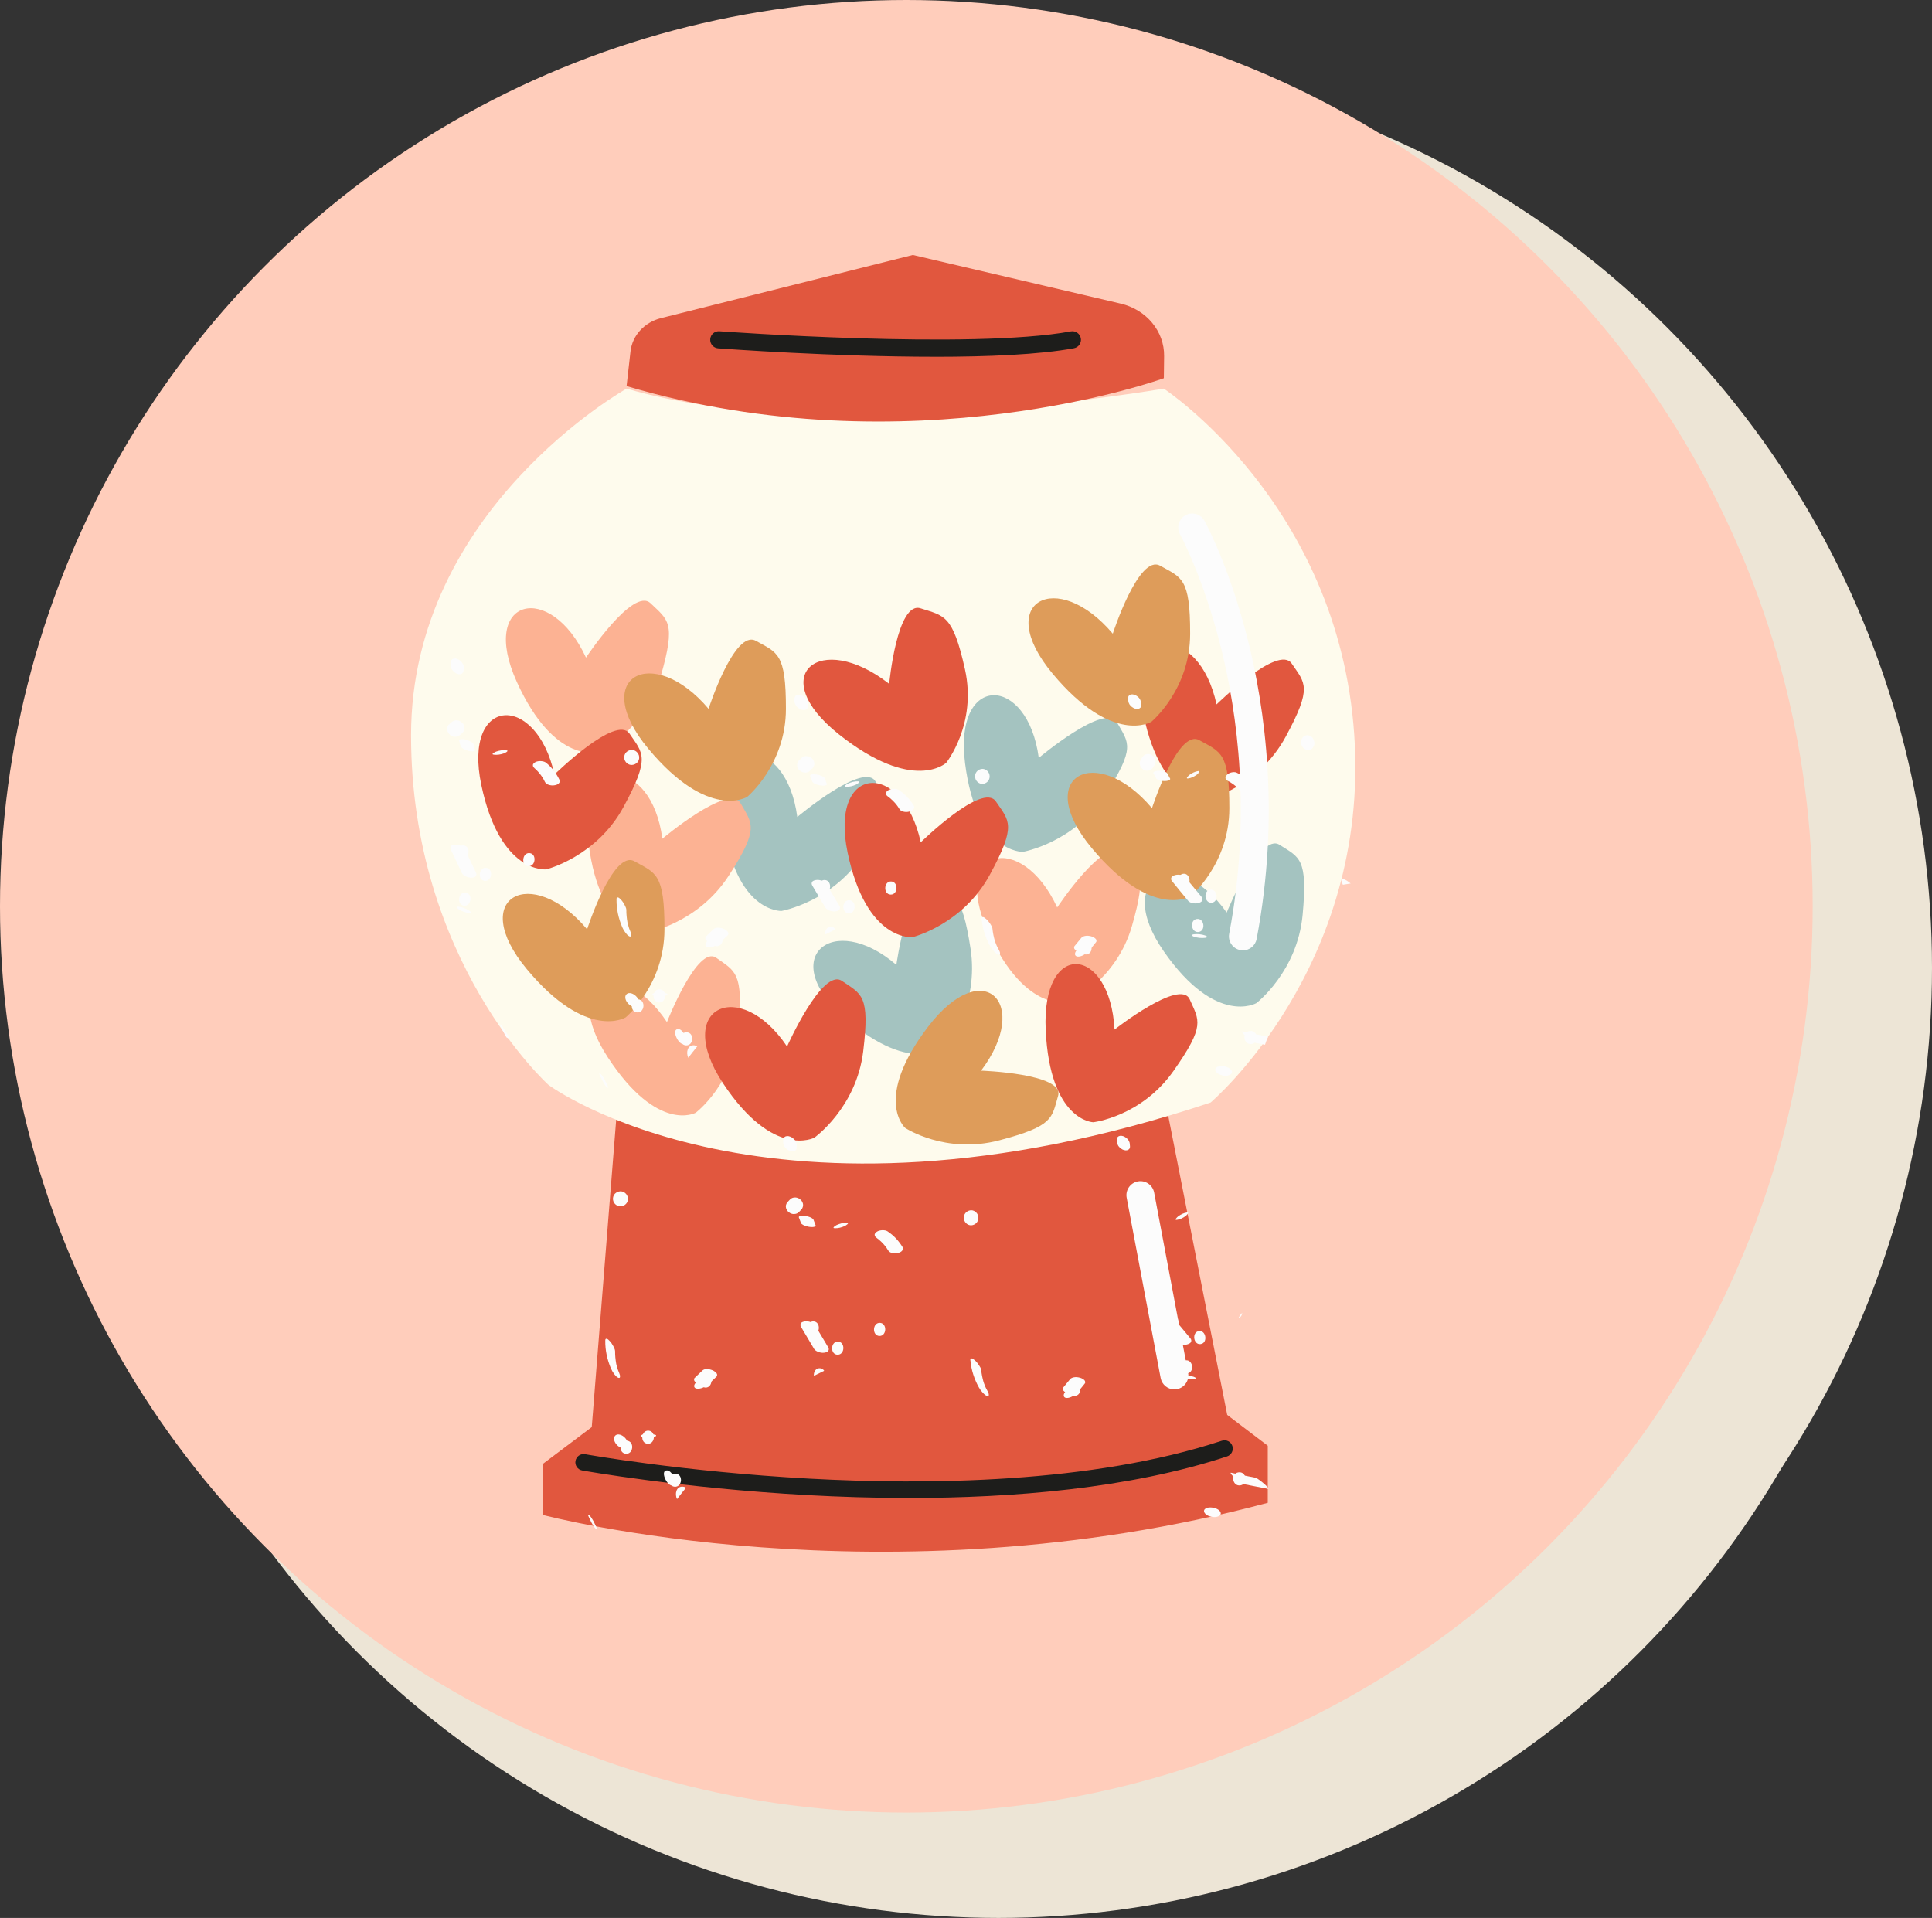 <svg xmlns="http://www.w3.org/2000/svg" width="1080" height="1072.19" viewBox="0 0 1080 1072.19"><rect x="0" y="0" width="1080" height="1072.19" fill="#333333" stroke="none"/><g id="a"/><g id="b"><g id="c"><g id="d"><circle cx="573.35" cy="541.02" r="506.65" fill="#ede5d6"/><circle cx="558.14" cy="565.54" r="506.65" fill="#ede5d6"/><circle cx="506.65" cy="506.65" r="506.65" fill="#ffcdbb"/><g><path d="M345.52 612.51l-14.73 185.29-27.21 20.47v28.66s190.46 50.49 405.11-6.82v-31.9l-22.67-17.23-35.28-178.89s-134.4 56.37-305.21.42z" fill="#e1573e"/><path d="M508.2 837.41c-20.13.0-39.2-.64-56.36-1.58-71.26-3.9-125.87-13.69-126.41-13.79-2.51-.46-4.18-2.86-3.72-5.37.46-2.51 2.86-4.18 5.37-3.72.54.1 54.68 9.8 125.39 13.66 65.08 3.56 157.9 2.76 230.59-21.21 2.43-.8 5.04.52 5.84 2.94.8 2.42-.52 5.04-2.94 5.84-54.79 18.07-120.55 23.23-177.75 23.23z" fill="#1d1d1b"/><path d="M350.26 217.25s-120.47 67.34-120.47 193.8 76.82 195.44 76.82 195.44c0 0 123.44 91.97 370.13 9.85.0.0 89.04-75.55 80.31-205.3s-106.5-193.8-106.5-193.8c0 0-188.56 32.85-300.29.0z" fill="#fefbed"/><path d="M369.47 177.84l140.81-35.31 116.19 27.19c14.4 3.37 24.44 15.5 24.28 29.32l-.15 12.39s-141.22 51.43-300.34 4.4l2.2-19.43c1.01-8.86 7.76-16.24 17.01-18.56z" fill="#e1573e"/><path d="M522.65 199.44c-57.02.0-117.41-4.43-121.21-4.71-2.64-.2-4.62-2.49-4.42-5.13.2-2.64 2.49-4.61 5.13-4.42 1.4.1 140.89 10.33 196.45.07 2.59-.49 5.1 1.24 5.58 3.84.48 2.6-1.24 5.1-3.84 5.58-19.4 3.58-48.09 4.78-77.69 4.78z" fill="#1d1d1b"/><path d="M327.58 367.62s26.36-39.74 36.1-30.36c9.74 9.38 14.38 10.53 5.67 40.79-8.71 30.25-34.57 42.33-34.57 42.33.0.0-24.62 7.75-45.91-39.24-21.3-47 18.8-56.68 38.71-13.5z" fill="#fcb293"/><path d="M590.98 507.29s26.36-39.74 36.1-30.36 14.38 10.53 5.67 40.79c-8.71 30.25-34.57 42.33-34.57 42.33.0.0-24.62 7.75-45.91-39.24-21.3-47 18.8-56.68 38.71-13.5z" fill="#fcb293"/><path d="M372.83 571.38s17.01-43.5 27.61-35.91c10.6 7.6 15.06 7.96 12.52 39.17-2.54 31.21-24.06 47.42-24.06 47.42.0.0-21.16 11.74-49.1-30.93-27.95-42.67 7.04-58.9 33.03-19.75z" fill="#fcb293"/><path d="M445.69 456.73s37.21-31.33 43.75-19.8c6.55 11.53 10.66 13.85-6.75 40.64-17.41 26.79-45.86 31.68-45.86 31.68.0.0-25.96 1.06-32.35-49.6-6.39-50.66 35.01-49.56 41.21-2.93z" fill="#a4c3c0"/><path d="M580.67 423.7s37.21-31.33 43.75-19.8c6.55 11.53 10.66 13.85-6.75 40.64-17.41 26.79-45.86 31.68-45.86 31.68.0.0-25.96 1.06-32.35-49.6-6.39-50.66 35.01-49.56 41.21-2.93z" fill="#a4c3c0"/><path d="M685.73 510.15s18.38-45.03 29.54-37.87c11.16 7.17 15.87 7.31 12.91 39.13-2.96 31.82-25.88 49.37-25.88 49.37.0.0-22.49 13.01-51.7-28.88-29.2-41.89 7.97-60.16 35.13-21.75z" fill="#a4c3c0"/><path d="M501.07 539.38s6.81-48.16 19.38-43.94c12.57 4.22 17.18 3.2 22.08 34.78 4.91 31.58-13.02 54.2-13.02 54.2.0.0-18.63 18.11-57.19-15.36-38.56-33.47-6.98-60.28 28.75-29.68z" fill="#a4c3c0"/><path d="M370.26 468.88s37.21-31.33 43.75-19.8c6.55 11.53 10.66 13.85-6.75 40.64-17.41 26.79-45.86 31.68-45.86 31.68.0.0-25.96 1.06-32.35-49.6-6.39-50.66 35.01-49.56 41.21-2.93z" fill="#fcb293"/><path d="M309.92 433.01s34.54-33.88 42.01-22.84c7.47 11.03 11.76 13.05-3.41 41-15.17 27.95-43.14 34.84-43.14 34.84.0.0-25.8 2.9-36.32-47.16-10.52-50.06 30.86-51.9 40.86-5.84z" fill="#e1573e"/><path d="M497.06 382.32s4.37-46.53 17.6-42.23c13.22 4.3 17.93 3.4 24.75 34.06 6.82 30.67-10.46 52.27-10.46 52.27.0.0-18.25 17.22-59.96-15.86s-10.56-58.5 28.07-28.25z" fill="#e1573e"/><path d="M514.7 470.89s34.54-33.88 42.01-22.84c7.47 11.03 11.76 13.05-3.41 41-15.17 27.95-43.14 34.84-43.14 34.84.0.0-25.8 2.9-36.32-47.16-10.52-50.06 30.86-51.9 40.86-5.84z" fill="#e1573e"/><path d="M439.97 585.03s19.68-44.19 30.68-36.67c11 7.52 15.73 7.82 11.89 39.39-3.84 31.57-27.33 48.25-27.33 48.25.0.0-22.93 12.17-51.1-30.53-28.17-42.7 9.64-59.61 35.86-20.44z" fill="#e1573e"/><path d="M680.06 393.79s34.54-33.88 42.01-22.84 11.76 13.05-3.41 41c-15.17 27.95-43.14 34.84-43.14 34.84.0.0-25.8 2.9-36.32-47.16-10.52-50.06 30.86-51.9 40.86-5.84z" fill="#e1573e"/><path d="M623.02 575.56s36.75-28.83 42.03-16.9c5.27 11.93 8.93 14.51-9.12 40.1-18.05 25.59-44.82 28.61-44.82 28.61.0.0-24.19-.63-26.57-51.59-2.39-50.95 35.99-47.15 38.49-.23z" fill="#e1573e"/><path d="M396.09 396.26s14.47-44.72 26.48-38c12 6.72 16.81 6.73 16.77 38.05-.04 31.32-21.68 49.19-21.68 49.19.0.0-21.64 13.4-55.22-26.9-33.58-40.3 2.48-59.28 33.66-22.33z" fill="#de9c5a"/><path d="M622.05 354.26s14.47-44.72 26.48-38c12 6.72 16.81 6.73 16.77 38.05-.04 31.32-21.68 49.19-21.68 49.19.0.0-21.64 13.4-55.22-26.9-33.58-40.3 2.48-59.28 33.66-22.33z" fill="#de9c5a"/><path d="M643.96 451.8s14.47-44.72 26.48-38c12 6.72 16.81 6.73 16.77 38.05-.04 31.32-21.68 49.19-21.68 49.19.0.0-21.64 13.4-55.22-26.9-33.58-40.3 2.48-59.28 33.66-22.33z" fill="#de9c5a"/><path d="M328.19 519.5s14.47-44.72 26.48-38c12 6.72 16.81 6.73 16.77 38.05-.04 31.32-21.68 49.19-21.68 49.19.0.0-21.64 13.4-55.22-26.9-33.58-40.3 2.48-59.28 33.66-22.33z" fill="#de9c5a"/><path d="M548.44 598.52s46.68 1.58 43.04 14.1c-3.64 12.53-2.5 16.85-32.78 24.83-30.28 7.98-52.72-6.93-52.72-6.93.0.0-18.11-16.05 12.85-56.59 30.96-40.54 57.89-12.94 29.61 24.58z" fill="#de9c5a"/><path d="M656.48 776.72c-3.68.0-6.96-2.62-7.67-6.37l-18.99-100.77c-.8-4.24 1.99-8.33 6.23-9.13 4.24-.8 8.33 1.99 9.12 6.23l18.99 100.77c.8 4.24-1.99 8.33-6.23 9.13-.49.09-.98.14-1.46.14z" fill="#fcfcfc"/><path d="M694.81 531.28c-.48.0-.97-.05-1.47-.14-4.24-.81-7.02-4.89-6.22-9.13 12.62-66.41 4.49-123.54-4.55-159.78-9.83-39.39-22.83-63.34-22.96-63.57-2.08-3.78-.7-8.53 3.08-10.61 3.78-2.08 8.53-.71 10.61 3.07.56 1.02 13.95 25.57 24.29 66.76 9.51 37.87 18.08 97.6 4.88 167.05-.71 3.75-3.99 6.36-7.67 6.36z" fill="#fcfcfc"/><g><g><path d="M338.35 749.51c-.08 5.4 1.12 10.75 3.2 15.56.49 1.12 1.11 2.19 1.84 3.13.5.64 1.29 1.61 2.04 1.93.4.17.99.36 1.14-.31.17-.76-.21-1.72-.48-2.36-.24-.56-.47-1.13-.69-1.7-.3-.78.28.87.03.07-.1-.29-.19-.59-.28-.88-.16-.52-.31-1.04-.44-1.56-.07-.31-.15-.61-.22-.9-.03-.15-.07-.3-.1-.46.08.38.09.46.05.23-.39-2.28-.63-4.54-.6-6.88.01-.86-.63-2.1-.98-2.78-.54-1.03-1.25-2.13-2.05-2.94-.47-.48-1.14-1.26-1.83-1.26-.59.0-.62.57-.63 1.11z" fill="#fcfcfc"/><path d="M346.34 674.35c2 .2 4.36-1.1 4.66-3.65.29-2.5-1.68-4.49-3.67-4.69-1.99-.2-4.35 1.1-4.66 3.65-.3 2.5 1.67 4.49 3.67 4.69z" fill="#fcfcfc"/><path d="M333.76 854.9c.26.03-1.78-4.13-1.97-4.44-.61-.98-1.82-3.51-3.07-3.64-.27-.03 1.77 4.13 1.96 4.44.61.98 1.82 3.51 3.08 3.64z" fill="#fcfcfc"/></g><g><path d="M394.22 775.7c4.24.31 4.78-7 .55-7.32-4.22-.34-4.79 6.98-.55 7.32z" fill="#fcfcfc"/><path d="M361.95 807.11c4.3.39 4.93-6.92.65-7.31-4.28-.39-4.95 6.92-.65 7.31z" fill="#fcfcfc"/><path d="M349.81 812.7c4.31.39 4.99-6.91.69-7.3-4.29-.39-5.01 6.91-.69 7.3z" fill="#fcfcfc"/><path d="M377.1 831.12c4.35.35 4.93-6.97.59-7.31-4.33-.35-4.95 6.96-.59 7.31z" fill="#fcfcfc"/><path d="M454.43 746.03c4.18.2 4.52-7.13.35-7.33-4.16-.2-4.54 7.13-.35 7.33z" fill="#fcfcfc"/><path d="M468.14 757.33c4.2.16 4.5-7.17.31-7.33-2.09-.07-3.22 1.71-3.3 3.54-.08 1.83.89 3.72 2.99 3.79z" fill="#fcfcfc"/><path d="M460.73 766.31c-2 .94-3.91 1.89-5.75 2.84-.24-2.06.92-4.39 3.31-4.27 1.14.05 1.95.63 2.44 1.44z" fill="#fcfcfc"/><path d="M491.6 746.85c4.18.11 4.4-7.22.23-7.33-2.08-.05-3.18 1.74-3.25 3.57-.06 1.83.92 3.71 3.02 3.76z" fill="#fcfcfc"/><path d="M447.79 741.78l7.34 12.38c.47.79 1.61 1.36 2.37 1.64 1 .37 2.29.58 3.34.4.73-.13 1.78-.33 2.21-1.09.4-.7.28-1.31-.12-1.99l-7.38-12.38c-.47-.79-1.6-1.36-2.35-1.64-.99-.37-2.27-.58-3.31-.4-.72.13-1.77.33-2.2 1.09-.4.7-.29 1.31.11 1.99z" fill="#fcfcfc"/><path d="M389.75 776.33c1.98.16 4.49-.88 5.81-2.56 1.15-1.48.75-2.91-1.06-3.06-1.97-.16-4.47.88-5.81 2.56-1.16 1.46-.76 2.91 1.06 3.06z" fill="#fcfcfc"/><path d="M383.49 831.68c-1.7 2.08-3.38 4.21-5.03 6.37-1.39-2.92-.48-7.25 3.3-6.95.65.05 1.22.26 1.73.58z" fill="#fcfcfc"/><path d="M542.48 760.56c.46 5.38 2.2 10.57 4.77 15.14.6 1.06 1.33 2.06 2.15 2.92.56.58 1.45 1.47 2.24 1.71.42.13 1.02.25 1.1-.43.09-.77-.39-1.69-.73-2.3-.3-.53-.59-1.07-.87-1.62-.38-.74.37.84.03.07-.13-.28-.25-.57-.38-.85-.21-.5-.41-1-.6-1.51-.1-.3-.21-.59-.31-.88l-.15-.44c.12.37.14.45.07.22-.62-2.22-1.09-4.45-1.31-6.78-.08-.85-.84-2.02-1.26-2.66-.64-.97-1.46-1.99-2.33-2.71-.51-.43-1.26-1.14-1.94-1.06-.59.07-.55.63-.51 1.17z" fill="#fcfcfc"/><path d="M542.79 684.97c1.96.0 4.11-1.55 4.14-4.12.03-2.51-2.07-4.29-4.01-4.28-1.94.02-4.1 1.53-4.15 4.1-.05 2.52 2.06 4.31 4.01 4.3z" fill="#fcfcfc"/><path d="M490.21 692.12l.33.23-.67-.48c1.98 1.44 3.78 3.16 5.33 5.18l-.44-.58c.62.81 1.19 1.65 1.73 2.54.46.77 1.22 1.17 1.99 1.4 1 .3 2.26.34 3.27.1.85-.21 1.89-.5 2.5-1.27.41-.51.78-1.26.37-1.94-1.1-1.81-2.38-3.5-3.78-5.01-1.45-1.55-3.05-2.82-4.74-3.97-.78-.54-2.13-.63-3-.59-.93.05-2.15.28-2.96.86-.52.37-1.28.98-1.19 1.81.09.88.67 1.3 1.28 1.72z" fill="#fcfcfc"/><path d="M466.56 686.6c1.92.1 3.9-.42 5.69-1.24.45-.2 2.97-1.76 1.18-1.83-1.91-.08-3.89.47-5.68 1.26-.44.2-2.97 1.73-1.19 1.81z" fill="#fcfcfc"/><path d="M446.65 680.74l1.15 3.05c.17.28.39.49.65.63.34.26.7.47 1.09.61.49.22.99.38 1.5.5.54.16 1.09.27 1.65.34l1.01.08c.53.03 1.05-.03 1.57-.17l.47-.24c.24-.2.28-.45.13-.74l-1.16-3.04c-.17-.28-.39-.49-.65-.64-.34-.26-.7-.47-1.09-.61-.49-.22-.99-.38-1.5-.5-.54-.16-1.09-.27-1.65-.34l-1.01-.08c-.53-.03-1.05.03-1.57.18l-.47.24c-.24.2-.28.45-.13.74z" fill="#fcfcfc"/><path d="M446.54 677.65l1.36-1.43c.38-.33.64-.76.78-1.27.23-.47.31-.97.25-1.52-.03-.55-.18-1.04-.45-1.48-.21-.51-.52-.94-.93-1.28l-.89-.65c-.68-.38-1.4-.58-2.15-.61l-1.05.11c-.65.14-1.23.46-1.75.94l-1.36 1.42c-.38.33-.65.75-.79 1.26-.23.47-.32.97-.26 1.52.03.55.18 1.05.45 1.48.21.52.52.95.93 1.29l.89.65c.68.38 1.4.58 2.16.61l1.05-.11c.65-.14 1.23-.46 1.75-.94z" fill="#fcfcfc"/><path d="M437.89 637l-.09 1.5c-.04.47.02.91.2 1.32.13.51.35.95.66 1.35.33.48.72.89 1.17 1.21.43.4.91.7 1.44.92l.98.31c.58.13 1.16.11 1.74-.07l.66-.38c.4-.35.62-.81.68-1.38l.08-1.5c.04-.47-.02-.91-.2-1.32-.13-.51-.35-.96-.67-1.35-.33-.48-.72-.89-1.17-1.21-.43-.4-.91-.7-1.44-.92l-.97-.31c-.58-.13-1.16-.11-1.73.07l-.66.38c-.4.35-.62.81-.68 1.38z" fill="#fcfcfc"/><path d="M396.22 773.72l4.36-4.2c.24-.25.34-.54.28-.87.03-.36-.08-.69-.32-.96-.26-.38-.58-.68-.95-.91-.41-.33-.87-.59-1.36-.78-1.05-.41-2.2-.71-3.33-.64-.81.06-1.61.19-2.26.81l-4.36 4.16c-.25.25-.34.54-.28.87-.03.36.07.69.31.97.26.38.58.69.95.92.41.34.87.6 1.36.79 1.05.42 2.21.74 3.34.66.81-.06 1.62-.19 2.26-.81z" fill="#fcfcfc"/><path d="M375.47 830.41c4.28.34.55-8.16-2.41-8.39-4.27-.34-.58 8.15 2.41 8.39z" fill="#fcfcfc"/><path d="M360.24 803.44c1.65.15 4.62.63 6.11-.39 1.36-.93-.77-1.14-1.6-1.21-1.65-.15-4.61-.63-6.11.39-1.36.93.77 1.14 1.59 1.21z" fill="#fcfcfc"/><path d="M348.28 809.61c1.93.17 3.13-1.4 2.53-3.42-.63-2.14-2.81-4.08-4.88-4.28-1.92-.19-3.13 1.37-2.53 3.4.62 2.15 2.81 4.12 4.89 4.3z" fill="#fcfcfc"/></g><g><path d="M600.9 780.31c4.27-.23 3.87-7.55-.36-7.33-4.22.22-3.91 7.55.36 7.33z" fill="#fcfcfc"/><path d="M656 742.5c4.08-.48 3.21-7.77-.83-7.29-4.03.48-3.26 7.77.83 7.29z" fill="#fcfcfc"/><path d="M671.17 751.38c4.12-.56 3.12-7.83-.96-7.27-4.07.56-3.17 7.84.96 7.27z" fill="#fcfcfc"/><path d="M663.67 767.75c4.22-.5 3.3-7.78-.87-7.29-4.16.49-3.35 7.78.87 7.29z" fill="#fcfcfc"/><path d="M693.36 830.37c4.58-.71 3.47-7.96-1.06-7.26-4.51.62-3.52 7.89 1.06 7.26z" fill="#fcfcfc"/><path d="M693.11 735.38c-.26.47-.51.93-.77 1.4 1.33-.39 1.97-1.59 2.05-2.9-.44.49-.87.99-1.28 1.5z" fill="#fcfcfc"/><path d="M648.9 739.34c3 3.74 6.01 7.41 9.07 11.08.59.71 1.79 1.08 2.57 1.23 1.03.2 2.33.2 3.32-.15.69-.24 1.68-.61 1.97-1.43.27-.76.06-1.34-.45-1.94-3.09-3.67-6.15-7.34-9.16-11.02-.58-.71-1.76-1.08-2.52-1.24-1.01-.2-2.27-.2-3.26.12-.68.23-1.65.58-1.96 1.4-.28.75-.08 1.34.41 1.95z" fill="#fcfcfc"/><path d="M667.32 771.03c1.52-.18 1.52-.81.08-1.33-1.9-.68-4.26-.91-6.22-.68-1.51.18-1.52.81-.09 1.33 1.89.68 4.26.91 6.23.67z" fill="#fcfcfc"/><path d="M596.53 781.51c1.99-.07 4.37-1.45 5.47-3.29.96-1.6.38-2.99-1.44-2.89-1.98.12-4.34 1.45-5.46 3.27-.98 1.59-.41 2.98 1.43 2.91z" fill="#fcfcfc"/><path d="M679.69 848.06c1.64-.22 3.56-1.21 2.38-3.07-.56-.89-1.66-1.5-2.86-1.86-1.2-.38-2.49-.5-3.43-.39-1.63.19-3.53 1.14-2.38 3.03 1.09 1.8 4.4 2.52 6.29 2.29z" fill="#fcfcfc"/><path d="M695.07 829.65l13.73 2.67c.58.11.0-.64-.06-.72-.55-.76-1.37-1.48-2.06-2.08-.94-.82-1.91-1.62-2.94-2.32-.59-.4-1.27-.96-1.97-1.1-4.55-.91-9.08-1.76-13.58-2.78-.56-.12-.02.64.04.72.53.77 1.32 1.51 1.99 2.13.91.84 1.86 1.66 2.88 2.38.58.4 1.25.96 1.96 1.1z" fill="#fcfcfc"/><path d="M657.8 681.94c1.78-.2 3.48-1.07 4.98-2.16.37-.27 2.4-2.21.77-1.99-1.75.24-3.46 1.07-4.95 2.17-.37.27-2.44 2.17-.79 1.98z" fill="#fcfcfc"/><path d="M638.57 679.15l1.52 2.85c.2.25.44.43.7.54.35.21.72.36 1.1.45.49.14.98.24 1.47.28.53.08 1.05.12 1.58.1l.95-.07c.49-.06.96-.2 1.42-.42l.4-.31c.19-.24.19-.49.0-.75l-1.54-2.82c-.2-.24-.43-.42-.7-.52-.35-.21-.72-.36-1.1-.45-.48-.15-.97-.24-1.46-.29-.52-.08-1.05-.12-1.57-.1l-.94.07c-.49.05-.96.18-1.42.39l-.4.31c-.19.24-.2.49-.01.75z" fill="#fcfcfc"/><path d="M638.02 676.11l1.04-1.61c.3-.38.48-.84.53-1.36.14-.49.14-1.01.0-1.54-.11-.54-.32-1.01-.64-1.4-.27-.48-.62-.86-1.04-1.13l-.91-.51c-.68-.27-1.36-.37-2.06-.28l-.94.26c-.57.24-1.06.64-1.46 1.19l-1.05 1.61c-.31.38-.49.83-.55 1.35-.15.49-.15 1-.02 1.54.11.54.31 1.01.63 1.41.27.48.62.87 1.04 1.14l.91.51c.68.27 1.38.36 2.08.27l.96-.26c.58-.24 1.07-.64 1.47-1.19z" fill="#fcfcfc"/><path d="M624.32 637.14l.13 1.49c.02.47.14.9.36 1.28.19.48.45.9.79 1.24.37.43.77.78 1.22 1.04.45.34.92.57 1.43.71l.93.18c.54.05 1.05-.06 1.54-.32l.54-.47c.3-.4.44-.89.41-1.47l-.14-1.49c-.03-.47-.15-.9-.37-1.27-.19-.48-.45-.89-.79-1.23-.36-.43-.77-.77-1.21-1.02-.44-.33-.91-.56-1.41-.7l-.92-.18c-.54-.06-1.05.04-1.54.3l-.54.46c-.31.4-.45.88-.42 1.46z" fill="#fcfcfc"/><path d="M602.65 778.09l3.8-4.71c.21-.28.26-.58.16-.9-.02-.37-.16-.67-.44-.92-.31-.34-.66-.6-1.06-.79-.45-.28-.93-.48-1.44-.6-1.09-.28-2.27-.44-3.38-.21-.8.17-1.57.41-2.14 1.1l-3.83 4.66c-.21.28-.27.58-.17.9.01.37.15.67.43.92.31.35.66.61 1.06.8.45.29.94.5 1.45.62 1.1.3 2.29.45 3.4.22.8-.17 1.59-.41 2.15-1.1z" fill="#fcfcfc"/></g></g><g><g><path d="M258.27 479.9c4.14.6 5.17-6.66 1.04-7.26-4.12-.6-5.19 6.66-1.04 7.26z" fill="#fcfcfc"/><path d="M270.85 492.43c4.17.56 5.15-6.71 1-7.27-4.15-.56-5.17 6.71-1 7.27z" fill="#fcfcfc"/><path d="M259.31 506.29c4.19.61 5.21-6.66 1.03-7.26-4.17-.6-5.23 6.66-1.03 7.26z" fill="#fcfcfc"/><path d="M295.2 484.22c4.15.51 5.06-6.77.92-7.28-4.13-.51-5.08 6.77-.92 7.28z" fill="#fcfcfc"/><path d="M252.06 475.04l6.14 13.03c.4.84 1.48 1.51 2.2 1.86.96.46 2.22.8 3.29.72.74-.06 1.8-.16 2.3-.87.46-.66.4-1.28.06-1.99l-6.18-13.03c-.39-.83-1.47-1.51-2.19-1.86-.95-.46-2.2-.8-3.26-.71-.73.06-1.79.16-2.29.87-.46.66-.41 1.28-.08 1.99z" fill="#fcfcfc"/><path d="M261.98 510.4c1.5.22 1.67-.4.42-1.26-1.65-1.15-3.87-1.97-5.82-2.25-1.5-.22-1.67.4-.42 1.26 1.65 1.15 3.87 1.97 5.82 2.26z" fill="#fcfcfc"/><path d="M283.08 579.89l1.13.6c.49.26.18-.61.15-.71-.29-.88-.83-1.79-1.29-2.55-.62-1.04-1.28-2.07-2.02-3.02-.43-.54-.89-1.26-1.49-1.58l-.31-.17c1.21 2.51 2.42 5.02 3.83 7.43z" fill="#fcfcfc"/><path d="M344.64 502.78c-.08 5.4 1.12 10.75 3.2 15.56.49 1.12 1.11 2.19 1.84 3.13.5.64 1.29 1.61 2.04 1.93.4.17.99.36 1.14-.31.17-.76-.21-1.72-.48-2.36-.24-.56-.47-1.13-.69-1.7-.3-.78.28.87.03.07-.1-.29-.19-.59-.28-.88-.16-.52-.31-1.04-.44-1.56-.07-.31-.15-.61-.22-.9l-.1-.46c.08.38.09.46.05.23-.39-2.28-.63-4.54-.6-6.88.01-.86-.63-2.1-.98-2.78-.54-1.03-1.25-2.13-2.05-2.94-.47-.48-1.14-1.26-1.83-1.26-.59.0-.62.57-.63 1.11z" fill="#fcfcfc"/><path d="M352.63 427.61c2 .2 4.36-1.1 4.66-3.65.29-2.5-1.68-4.49-3.67-4.69-1.99-.2-4.35 1.1-4.66 3.65-.3 2.5 1.67 4.49 3.67 4.69z" fill="#fcfcfc"/><path d="M298.99 429.61l.3.26-.62-.54c1.84 1.59 3.46 3.5 4.82 5.65l-.39-.62c.54.86 1.03 1.76 1.48 2.69.39.81 1.11 1.28 1.85 1.58.96.4 2.22.56 3.25.41.86-.12 1.93-.32 2.61-1.02.45-.47.9-1.18.55-1.9-.93-1.91-2.04-3.72-3.29-5.35-1.29-1.68-2.77-3.1-4.34-4.41-.73-.61-2.06-.83-2.93-.87-.93-.04-2.16.08-3.03.59-.56.33-1.36.87-1.36 1.7.0.88.54 1.35 1.11 1.82z" fill="#fcfcfc"/><path d="M275.96 421.89c1.9.25 3.92-.08 5.78-.72.46-.16 3.12-1.47 1.35-1.71-1.9-.25-3.91.08-5.78.72-.46.17-3.12 1.45-1.36 1.7z" fill="#fcfcfc"/><path d="M256.69 414.16l.86 3.14c.15.29.34.52.59.69.31.29.65.53 1.03.71.47.26.95.48 1.45.64.52.21 1.06.38 1.61.49l1 .17c.52.08 1.05.07 1.58-.02l.5-.19c.26-.18.32-.42.2-.72l-.87-3.14c-.15-.29-.34-.52-.59-.69-.31-.29-.65-.53-1.03-.71-.47-.26-.95-.48-1.45-.64-.52-.21-1.06-.38-1.61-.49l-1-.17c-.52-.08-1.05-.07-1.57.02l-.5.2c-.26.18-.33.42-.2.72z" fill="#fcfcfc"/><path d="M256.88 411.08l1.49-1.3c.41-.3.71-.69.9-1.19.27-.44.4-.94.39-1.49.02-.55-.08-1.06-.31-1.51-.16-.53-.43-.99-.81-1.36l-.82-.72c-.64-.44-1.34-.69-2.09-.79h-1.06c-.66.09-1.27.34-1.83.77l-1.49 1.28c-.41.29-.71.69-.9 1.18-.27.44-.41.94-.4 1.49-.02.55.08 1.06.3 1.52.16.53.43.99.8 1.37l.82.73c.64.45 1.34.72 2.1.81h1.06c.66-.09 1.27-.36 1.84-.79z" fill="#fcfcfc"/><path d="M252.1 369.79l-.23 1.48c-.09.46-.07.91.07 1.33.08.52.26.98.53 1.4.28.51.63.95 1.05 1.31.39.44.84.79 1.35 1.05l.94.41c.57.19 1.14.22 1.73.1l.7-.31c.43-.31.7-.74.81-1.31l.22-1.48c.09-.46.06-.91-.08-1.33-.08-.52-.26-.99-.54-1.4-.28-.51-.63-.95-1.05-1.31-.39-.44-.84-.79-1.34-1.05l-.94-.41c-.56-.19-1.14-.22-1.73-.1l-.7.31c-.43.31-.7.74-.81 1.31z" fill="#fcfcfc"/><path d="M340.05 608.16c.26.03-1.78-4.13-1.97-4.44-.61-.98-1.82-3.51-3.07-3.64-.27-.03 1.77 4.13 1.96 4.44.61.98 1.82 3.51 3.08 3.64z" fill="#fcfcfc"/></g><g><path d="M400.5 528.96c4.24.31 4.78-7 .55-7.32-4.22-.34-4.79 6.98-.55 7.32z" fill="#fcfcfc"/><path d="M368.24 560.38c4.3.39 4.93-6.92.65-7.31-4.28-.39-4.95 6.92-.65 7.31z" fill="#fcfcfc"/><path d="M356.1 565.96c4.31.39 4.99-6.91.69-7.3-4.29-.39-5.01 6.91-.69 7.3z" fill="#fcfcfc"/><path d="M383.39 584.39c4.35.35 4.93-6.97.59-7.31-4.33-.35-4.95 6.96-.59 7.31z" fill="#fcfcfc"/><path d="M460.72 499.29c4.18.2 4.52-7.13.35-7.33-4.16-.2-4.54 7.13-.35 7.33z" fill="#fcfcfc"/><path d="M474.43 510.59c4.2.16 4.5-7.17.31-7.33-2.09-.07-3.22 1.71-3.3 3.54-.08 1.83.89 3.72 2.99 3.79z" fill="#fcfcfc"/><path d="M467.02 519.57c-2 .94-3.91 1.89-5.75 2.84-.24-2.06.92-4.39 3.31-4.27 1.14.05 1.95.63 2.44 1.44z" fill="#fcfcfc"/><path d="M497.89 500.11c4.18.11 4.4-7.22.23-7.33-2.08-.05-3.18 1.74-3.25 3.57-.06 1.83.92 3.71 3.02 3.76z" fill="#fcfcfc"/><path d="M454.07 495.05l7.34 12.38c.47.79 1.61 1.36 2.37 1.64 1 .37 2.29.58 3.34.4.73-.13 1.78-.33 2.21-1.09.4-.7.28-1.31-.12-1.99l-7.38-12.38c-.47-.79-1.6-1.36-2.35-1.64-.99-.37-2.27-.58-3.31-.4-.72.13-1.77.33-2.2 1.09-.4.7-.29 1.31.11 1.99z" fill="#fcfcfc"/><path d="M396.04 529.59c1.98.16 4.49-.88 5.81-2.56 1.15-1.48.75-2.91-1.06-3.06-1.97-.16-4.47.88-5.81 2.56-1.16 1.46-.76 2.91 1.06 3.06z" fill="#fcfcfc"/><path d="M389.78 584.94c-1.7 2.08-3.38 4.21-5.03 6.37-1.39-2.92-.48-7.25 3.3-6.95.65.05 1.22.26 1.73.58z" fill="#fcfcfc"/><path d="M548.77 513.83c.46 5.38 2.2 10.57 4.77 15.14.6 1.06 1.33 2.06 2.15 2.92.56.58 1.45 1.47 2.24 1.71.42.13 1.02.25 1.1-.43.09-.77-.39-1.69-.73-2.3-.3-.53-.59-1.07-.87-1.62-.38-.74.37.84.03.07-.13-.28-.25-.57-.38-.85-.21-.5-.41-1-.6-1.51-.1-.3-.21-.59-.31-.88l-.15-.44c.12.37.14.45.07.22-.62-2.22-1.09-4.45-1.31-6.78-.08-.85-.84-2.02-1.26-2.66-.64-.97-1.46-1.99-2.33-2.71-.51-.43-1.26-1.14-1.94-1.06-.59.07-.55.63-.51 1.17z" fill="#fcfcfc"/><path d="M549.08 438.23c1.96.0 4.11-1.55 4.14-4.12.03-2.51-2.07-4.29-4.01-4.28-1.94.02-4.1 1.53-4.15 4.1-.05 2.52 2.06 4.31 4.01 4.3z" fill="#fcfcfc"/><path d="M496.5 445.38l.33.23-.67-.48c1.98 1.44 3.78 3.16 5.33 5.18l-.44-.58c.62.81 1.19 1.65 1.73 2.54.46.77 1.22 1.17 1.99 1.4 1 .3 2.26.34 3.27.1.85-.21 1.89-.5 2.5-1.27.41-.51.78-1.26.37-1.94-1.1-1.81-2.38-3.5-3.78-5.01-1.45-1.55-3.05-2.82-4.74-3.97-.78-.54-2.13-.63-3-.59-.93.05-2.15.28-2.96.86-.52.37-1.28.98-1.19 1.81.09.88.67 1.3 1.28 1.72z" fill="#fcfcfc"/><path d="M472.85 439.86c1.92.1 3.9-.42 5.69-1.24.45-.2 2.97-1.76 1.18-1.83-1.91-.08-3.89.47-5.68 1.26-.44.2-2.97 1.73-1.19 1.81z" fill="#fcfcfc"/><path d="M452.94 434l1.15 3.05c.17.28.39.49.65.63.34.26.7.47 1.09.61.49.22.99.38 1.5.5.54.16 1.09.27 1.65.34l1.01.08c.53.03 1.05-.03 1.57-.17l.47-.24c.24-.2.28-.45.13-.74l-1.16-3.04c-.17-.28-.39-.49-.65-.64-.34-.26-.7-.47-1.09-.61-.49-.22-.99-.38-1.5-.5-.54-.16-1.09-.27-1.65-.34l-1.01-.08c-.53-.03-1.05.03-1.57.18l-.47.24c-.24.2-.28.45-.13.74z" fill="#fcfcfc"/><path d="M452.83 430.91l1.36-1.43c.38-.33.64-.76.78-1.27.23-.47.31-.97.25-1.52-.03-.55-.18-1.04-.45-1.48-.21-.51-.52-.94-.93-1.28l-.89-.65c-.68-.38-1.4-.58-2.15-.61l-1.05.11c-.65.14-1.23.46-1.75.94l-1.36 1.42c-.38.33-.65.75-.79 1.26-.23.47-.32.97-.26 1.52.03.55.18 1.05.45 1.48.21.52.52.95.93 1.29l.89.65c.68.38 1.4.58 2.16.61l1.05-.11c.65-.14 1.23-.46 1.75-.94z" fill="#fcfcfc"/><path d="M444.18 390.26l-.09 1.5c-.04.47.02.91.2 1.32.13.51.35.95.66 1.35.33.48.72.89 1.17 1.21.43.4.91.7 1.44.92l.98.31c.58.13 1.16.11 1.74-.07l.67-.38c.4-.35.62-.81.68-1.38l.08-1.5c.04-.47-.02-.91-.2-1.32-.13-.51-.36-.96-.67-1.35-.33-.48-.72-.89-1.17-1.21-.43-.4-.91-.7-1.44-.92l-.97-.31c-.58-.13-1.16-.11-1.73.07l-.66.38c-.4.35-.62.81-.68 1.38z" fill="#fcfcfc"/><path d="M402.5 526.98l4.36-4.2c.24-.25.34-.54.28-.87.03-.36-.08-.69-.32-.96-.26-.38-.58-.68-.95-.91-.41-.33-.87-.59-1.36-.78-1.05-.41-2.2-.71-3.33-.64-.81.06-1.61.19-2.26.81l-4.36 4.16c-.25.25-.34.54-.28.87-.03.36.07.69.31.97.26.38.58.69.95.92.41.34.87.6 1.36.79 1.05.42 2.21.74 3.34.66.81-.06 1.62-.19 2.26-.81z" fill="#fcfcfc"/><path d="M381.76 583.67c4.28.34.55-8.16-2.41-8.39-4.27-.34-.58 8.15 2.41 8.39z" fill="#fcfcfc"/><path d="M366.53 556.7c1.65.15 4.62.63 6.11-.39 1.36-.93-.77-1.14-1.6-1.21-1.65-.15-4.61-.63-6.11.39-1.36.93.77 1.14 1.59 1.21z" fill="#fcfcfc"/><path d="M354.57 562.87c1.93.18 3.13-1.4 2.53-3.42-.63-2.14-2.81-4.08-4.88-4.28-1.92-.19-3.13 1.37-2.53 3.4.62 2.15 2.81 4.12 4.89 4.3z" fill="#fcfcfc"/></g><g><path d="M607.19 533.57c4.27-.23 3.87-7.55-.36-7.33-4.22.22-3.91 7.55.36 7.33z" fill="#fcfcfc"/><path d="M662.29 495.76c4.08-.48 3.21-7.77-.83-7.29-4.03.48-3.26 7.77.83 7.29z" fill="#fcfcfc"/><path d="M677.46 504.64c4.12-.56 3.12-7.83-.96-7.27-4.07.56-3.17 7.84.96 7.27z" fill="#fcfcfc"/><path d="M669.96 521.02c4.22-.5 3.3-7.78-.87-7.29-4.16.49-3.35 7.78.87 7.29z" fill="#fcfcfc"/><path d="M699.64 583.63c4.58-.71 3.47-7.96-1.06-7.26-4.51.62-3.52 7.89 1.06 7.26z" fill="#fcfcfc"/><path d="M698.22 490.15c2.02-.3 2.72-2.31 2.41-4.12-.31-1.81-1.6-3.42-3.6-3.12-3.98.62-2.86 7.87 1.19 7.24z" fill="#fcfcfc"/><path d="M655.19 492.6c3 3.74 6.01 7.41 9.07 11.08.59.71 1.79 1.08 2.57 1.23 1.03.2 2.33.2 3.32-.15.69-.24 1.68-.61 1.97-1.43.27-.76.06-1.34-.45-1.94-3.09-3.67-6.15-7.34-9.16-11.02-.58-.71-1.76-1.08-2.52-1.24-1.01-.2-2.27-.2-3.26.12-.68.23-1.65.58-1.96 1.4-.28.75-.08 1.34.41 1.95z" fill="#fcfcfc"/><path d="M673.61 524.29c1.52-.18 1.52-.81.08-1.33-1.9-.68-4.26-.91-6.22-.68-1.51.18-1.52.81-.09 1.33 1.89.68 4.26.91 6.23.67z" fill="#fcfcfc"/><path d="M602.82 534.77c1.99-.07 4.37-1.45 5.47-3.29.96-1.6.38-2.99-1.44-2.89-1.98.12-4.34 1.45-5.46 3.27-.98 1.59-.41 2.98 1.43 2.91z" fill="#fcfcfc"/><path d="M685.98 601.32c1.64-.22 3.56-1.21 2.38-3.07-.56-.89-1.66-1.5-2.86-1.86-1.2-.38-2.49-.5-3.43-.39-1.63.19-3.53 1.14-2.38 3.03 1.09 1.8 4.4 2.52 6.29 2.29z" fill="#fcfcfc"/><path d="M708.85 579.68c-.26-.14-.52-.26-.78-.32-4.55-.91-9.08-1.76-13.58-2.78-.56-.12-.02.64.04.72.53.77 1.32 1.51 1.99 2.13.91.84 1.86 1.66 2.88 2.38.58.4 1.25.96 1.96 1.1l5.78 1.13c.46-1.5 1.04-2.95 1.7-4.36z" fill="#fcfcfc"/><path d="M752.25 491.99c.95.47 1.93 1.2 2.76 1.94-1.43.23-2.89.46-4.36.68-.26-.64-.5-1.28-.72-1.94-.17-.51-.34-1.05.2-1.26.63-.23 1.52.29 2.12.58z" fill="#fcfcfc"/><path d="M731.98 419.24c1.73-.43 3.26-2.38 2.65-4.88-.59-2.44-2.86-3.72-4.56-3.3-1.69.42-3.21 2.37-2.65 4.88.55 2.45 2.83 3.72 4.55 3.3z" fill="#fcfcfc"/><path d="M686.58 436.64l.34.17-.7-.35c2.06 1.05 4.03 2.47 5.83 4.17l-.51-.49c.71.68 1.4 1.4 2.05 2.17.57.66 1.33.91 2.07 1 .96.11 2.11-.09 2.98-.52.73-.36 1.61-.84 2.01-1.71.27-.58.45-1.38-.06-1.97-1.36-1.57-2.85-2.99-4.4-4.2-1.6-1.25-3.29-2.2-5.02-3.02-.8-.37-2.03-.25-2.81-.06-.83.2-1.89.64-2.51 1.35-.4.46-.97 1.19-.74 1.99.24.85.85 1.16 1.47 1.46z" fill="#fcfcfc"/><path d="M664.09 435.2c1.78-.2 3.48-1.07 4.98-2.16.37-.27 2.4-2.21.77-1.99-1.75.24-3.46 1.07-4.95 2.17-.37.27-2.44 2.17-.79 1.98z" fill="#fcfcfc"/><path d="M644.86 432.41l1.52 2.85c.2.25.44.43.7.54.35.21.72.36 1.1.45.49.14.98.24 1.47.28.53.08 1.05.12 1.58.1l.95-.07c.49-.06.96-.2 1.42-.42l.4-.31c.19-.24.19-.49.0-.75l-1.54-2.82c-.2-.24-.43-.42-.7-.52-.35-.21-.72-.36-1.1-.45-.48-.15-.97-.24-1.46-.29-.52-.08-1.05-.12-1.57-.1l-.94.07c-.49.05-.96.18-1.42.39l-.4.31c-.19.24-.2.49-.01.75z" fill="#fcfcfc"/><path d="M644.3 429.37l1.04-1.61c.3-.38.48-.84.53-1.36.14-.49.14-1.01.0-1.54-.11-.54-.32-1.01-.64-1.4-.27-.48-.62-.86-1.04-1.13l-.91-.51c-.68-.27-1.36-.37-2.06-.28l-.94.26c-.57.24-1.06.64-1.46 1.19l-1.05 1.61c-.31.38-.49.83-.55 1.35-.15.49-.15 1-.02 1.54.11.54.31 1.01.63 1.41.27.48.62.87 1.04 1.14l.91.51c.68.27 1.38.36 2.08.27l.96-.26c.58-.24 1.07-.64 1.47-1.19z" fill="#fcfcfc"/><path d="M630.6 390.4l.13 1.49c.02.47.14.9.36 1.28.19.48.45.9.79 1.24.37.43.77.78 1.22 1.04.45.34.92.57 1.43.71l.93.18c.54.05 1.05-.06 1.54-.32l.54-.47c.3-.4.44-.89.41-1.47l-.14-1.49c-.03-.47-.15-.9-.37-1.27-.19-.48-.45-.89-.79-1.23-.36-.43-.77-.77-1.21-1.02-.44-.33-.91-.56-1.41-.7l-.92-.18c-.54-.06-1.05.04-1.54.3l-.54.46c-.31.4-.45.88-.42 1.46z" fill="#fcfcfc"/><path d="M608.94 531.35l3.8-4.71c.21-.28.26-.58.16-.9-.02-.37-.16-.67-.44-.92-.31-.34-.66-.6-1.06-.79-.45-.28-.93-.48-1.44-.6-1.09-.28-2.27-.44-3.38-.21-.8.17-1.57.41-2.14 1.1l-3.83 4.66c-.21.28-.27.58-.17.9.01.37.15.67.43.92.31.35.66.61 1.06.8.45.29.94.5 1.45.62 1.1.3 2.29.45 3.4.22.8-.17 1.59-.41 2.15-1.1z" fill="#fcfcfc"/></g></g></g></g></g></g></svg>